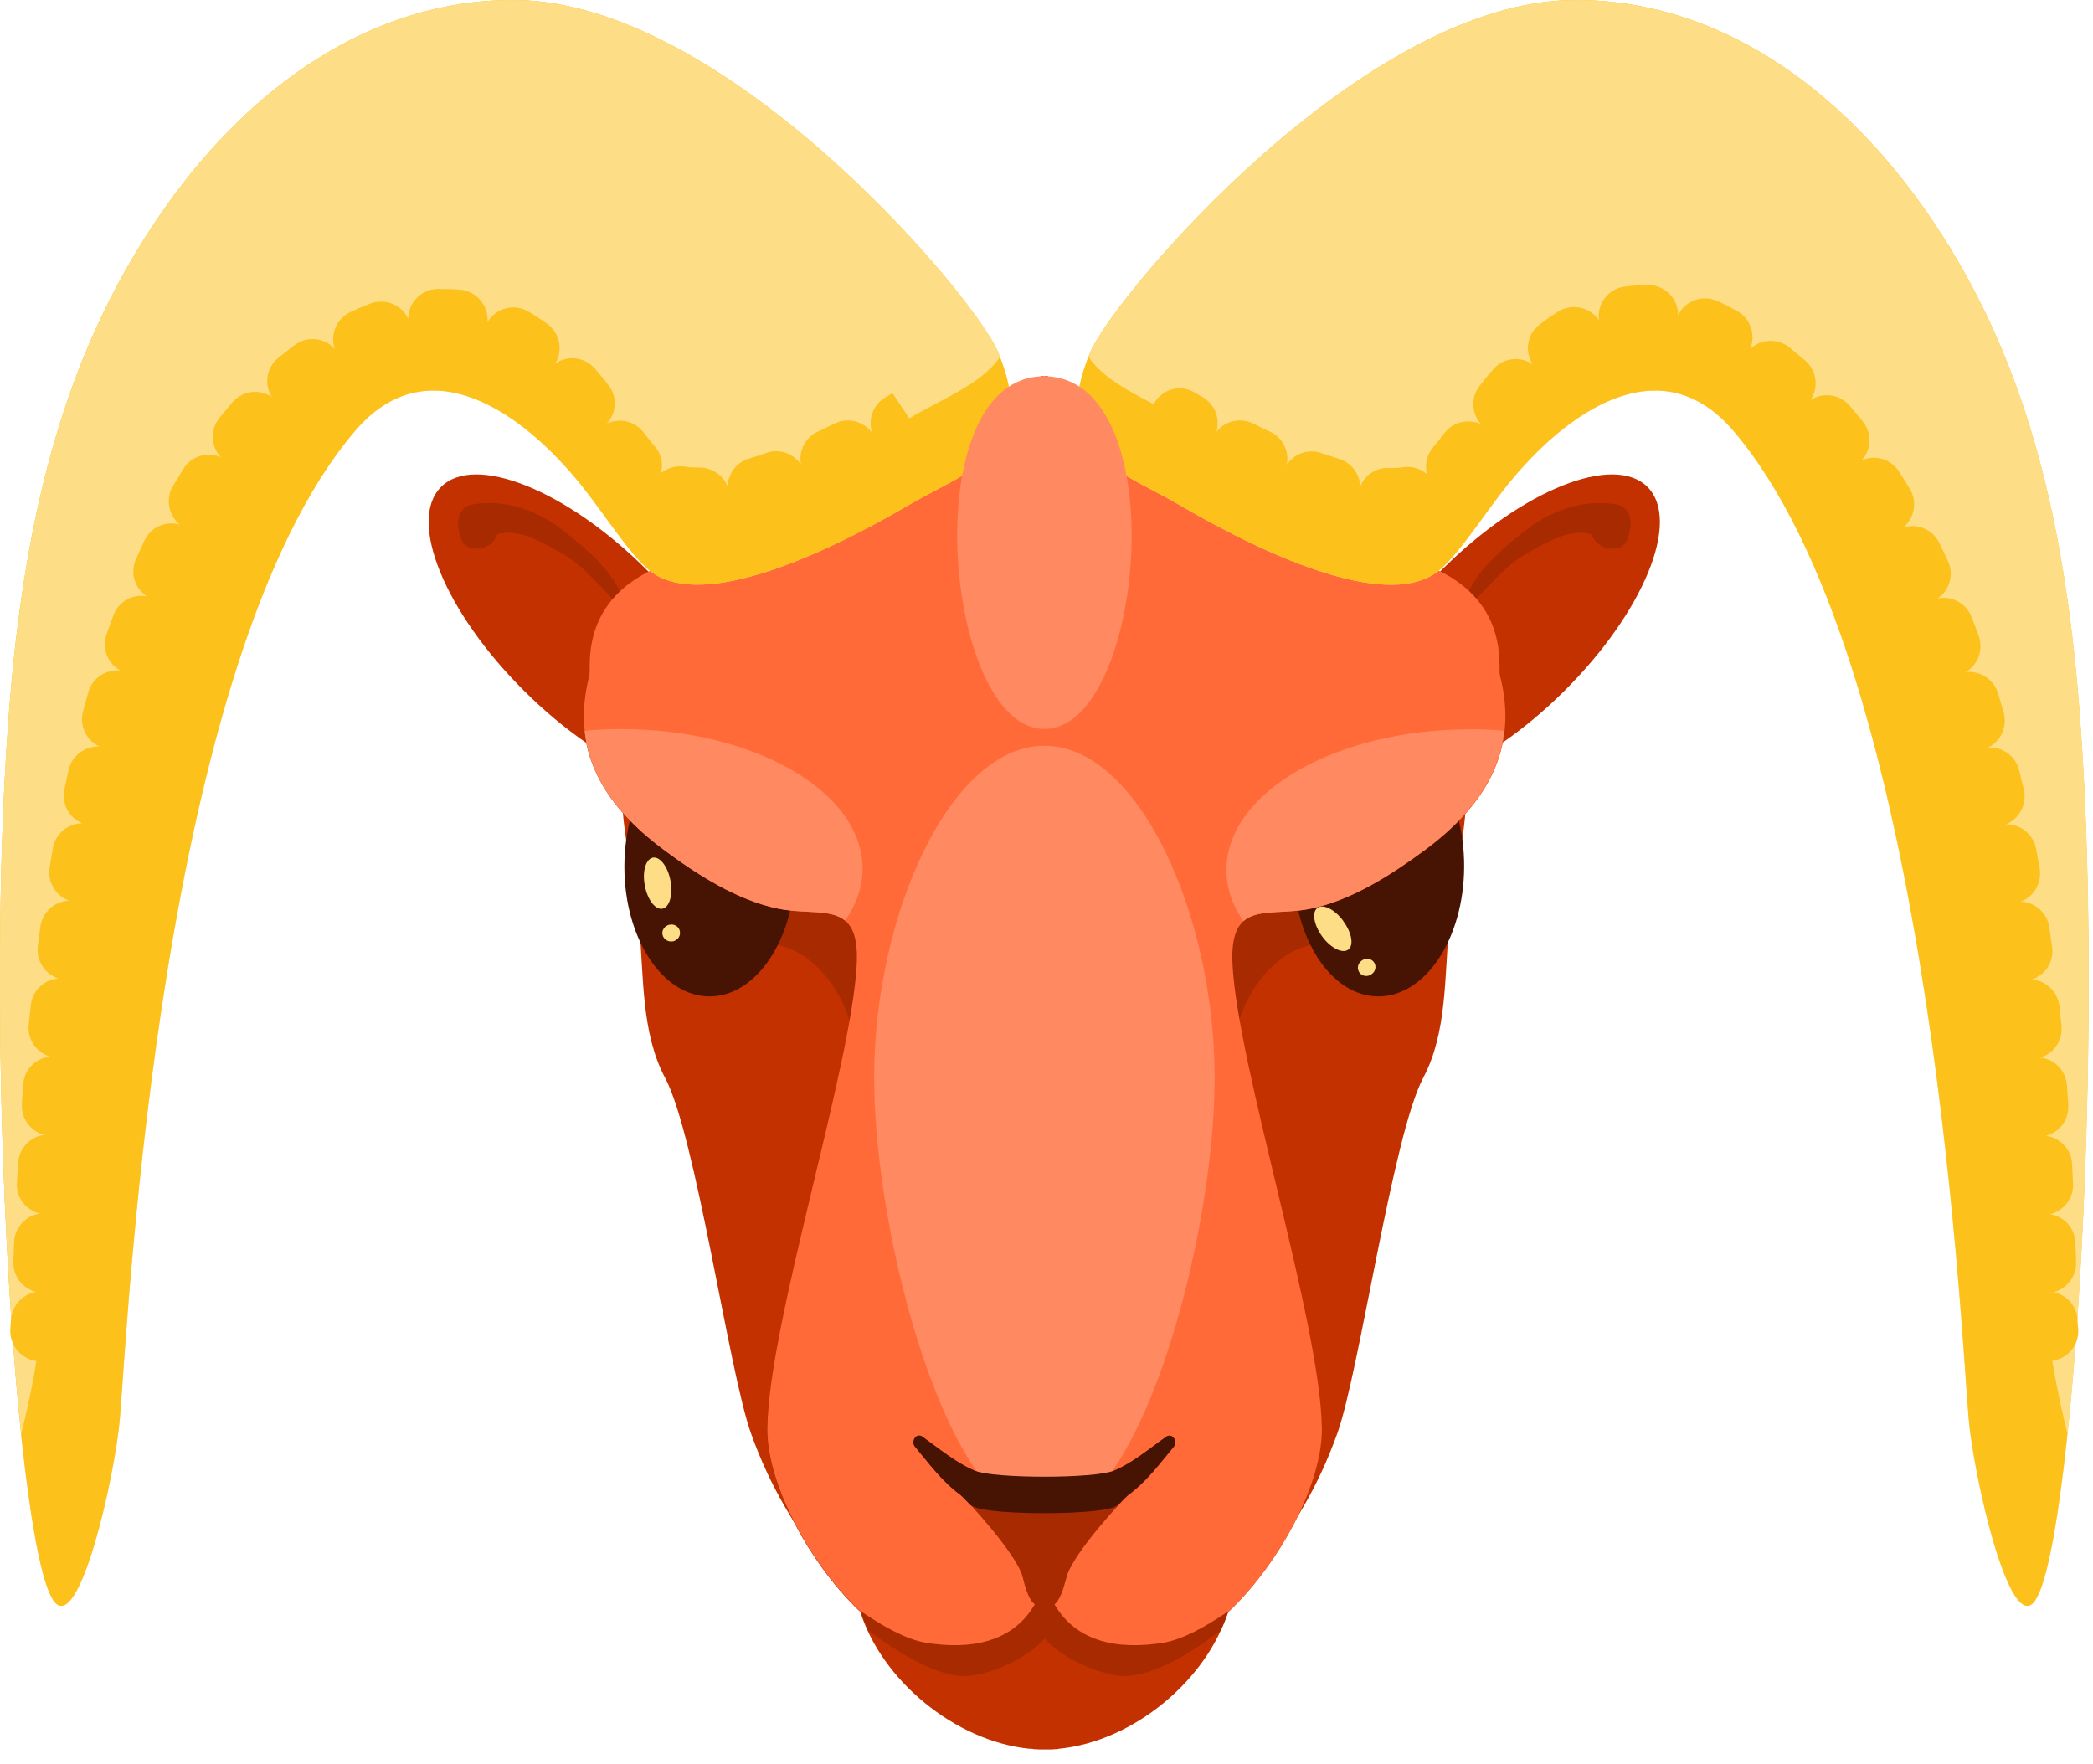 <svg width="89" height="75" viewBox="0 0 89 75" fill="none" xmlns="http://www.w3.org/2000/svg">
<g id="Layer_1" clip-path="url(#clip0_187_14916)">
<g id="Group">
<g id="Group_2">
<path id="Vector" d="M31.03 32.89C32.45 31.45 30.86 27.56 27.47 24.2C24.08 20.83 20.17 19.27 18.75 20.71C17.32 22.15 18.92 26.04 22.31 29.4C25.7 32.77 29.61 34.33 31.03 32.89Z" fill="#C43100"/>
<path id="Vector_2" d="M26.47 25.47C26.15 24.32 24.77 23.2 23.87 22.5C22.79 21.67 21.38 21.2 20.04 21.46C19.57 21.55 19.42 22.08 19.5 22.48C19.52 22.57 19.54 22.67 19.56 22.76C19.73 23.63 20.93 23.43 21.14 22.72C22.04 22.44 23.1 23.08 23.86 23.51C24.85 24.07 25.42 24.87 26.22 25.63C26.34 25.75 26.52 25.61 26.48 25.46L26.47 25.47Z" fill="#A82A00"/>
</g>
<g id="Group_3">
<path id="Vector_3" d="M57.78 32.89C56.36 31.45 57.95 27.56 61.34 24.2C64.73 20.83 68.63 19.27 70.06 20.71C71.49 22.15 69.89 26.04 66.5 29.4C63.11 32.77 59.2 34.33 57.78 32.89Z" fill="#C43100"/>
<path id="Vector_4" d="M62.341 25.47C62.661 24.32 64.041 23.2 64.941 22.5C66.021 21.67 67.431 21.2 68.781 21.46C69.251 21.55 69.401 22.08 69.321 22.48C69.301 22.57 69.281 22.67 69.261 22.76C69.091 23.63 67.891 23.43 67.681 22.72C66.781 22.44 65.721 23.08 64.961 23.51C63.971 24.07 63.401 24.87 62.601 25.63C62.481 25.75 62.301 25.61 62.341 25.46V25.47Z" fill="#A82A00"/>
</g>
</g>
<path id="Vector_5" d="M60.35 28.78C56.62 25.65 44.96 21.92 44.4 21.92C43.84 21.92 32.19 25.65 28.45 28.78C25.12 31.57 26.84 35.82 27.18 39.4C27.38 41.5 27.26 43.92 28.28 45.83C29.59 48.28 30.99 58.3 31.93 60.94C32.75 63.24 33.84 65.01 35.34 66.94C35.75 67.47 36.08 68.09 36.56 68.47C37.47 71.45 40.62 74.04 43.77 74.36C43.84 74.36 43.9 74.36 43.97 74.38C44.04 74.38 44.11 74.38 44.18 74.39C44.25 74.39 44.32 74.39 44.4 74.39C44.48 74.39 44.55 74.39 44.62 74.39C44.69 74.39 44.76 74.39 44.83 74.38C44.9 74.38 44.96 74.38 45.03 74.36C48.19 74.05 51.33 71.45 52.24 68.47C52.71 68.09 53.05 67.46 53.46 66.94C54.96 65.01 56.05 63.24 56.87 60.94C57.81 58.31 59.22 48.28 60.52 45.83C61.54 43.92 61.42 41.5 61.62 39.4C61.96 35.82 63.68 31.57 60.35 28.78Z" fill="#C43100"/>
<path id="Vector_6" d="M54.28 21.67C49.41 19.37 45.9 19.35 44.54 15.98C44.49 15.98 44.44 15.99 44.4 16.01C44.35 16 44.3 15.99 44.26 15.98C42.9 19.36 39.4 19.38 34.52 21.67C31.41 23.14 28.22 25.6 25.38 27.69C25.26 28.03 25.14 28.38 25.05 28.72C24.22 31.89 25.68 34.25 28.21 36.13C29.62 37.18 31.32 39.83 33.09 40.19C34.89 40.56 36.56 42.86 36.42 45.67C36.2 50.02 32.68 56.26 32.62 60.73C32.56 64.89 38.39 72.79 42.83 70.15C43.42 70.05 43.97 69.8 44.41 69.42C44.85 69.8 45.4 70.05 45.99 70.15C50.43 72.79 56.26 64.88 56.2 60.73C56.13 56.26 52.62 50.02 52.4 45.67C52.26 42.87 53.93 40.56 55.73 40.19C57.49 39.83 59.19 37.18 60.61 36.13C63.14 34.25 64.6 31.89 63.77 28.72C63.68 28.38 57.41 23.14 54.3 21.67H54.28Z" fill="#A82A00"/>
<g id="Group_4">
<g id="Group_5">
<path id="Vector_7" d="M33.82 36.85C33.82 33.79 32.21 31.31 30.2 31.31C28.19 31.31 26.56 33.78 26.55 36.83C26.54 39.88 28.16 42.37 30.17 42.37C32.18 42.37 33.81 39.9 33.82 36.85Z" fill="#471302"/>
<path id="Vector_8" d="M28.51 37.45C28.4 36.85 28.06 36.41 27.76 36.47C27.46 36.53 27.3 37.06 27.42 37.66C27.53 38.26 27.87 38.7 28.17 38.64C28.47 38.58 28.62 38.05 28.51 37.45Z" fill="#FDDD85"/>
<path id="Vector_9" d="M28.91 39.6C28.87 39.4 28.68 39.28 28.47 39.32C28.27 39.36 28.13 39.55 28.17 39.74C28.21 39.94 28.4 40.06 28.61 40.03C28.81 39.99 28.95 39.8 28.91 39.61V39.6Z" fill="#FDDD85"/>
</g>
<g id="Group_6">
<path id="Vector_10" d="M62.26 36.85C62.27 33.79 60.65 31.31 58.64 31.31C56.63 31.31 55 33.78 54.99 36.83C54.99 39.89 56.6 42.37 58.61 42.37C60.62 42.37 62.25 39.9 62.26 36.85Z" fill="#471302"/>
<path id="Vector_11" d="M57.12 39.16C56.76 38.67 56.26 38.42 56.02 38.61C55.77 38.79 55.87 39.34 56.23 39.83C56.59 40.32 57.09 40.56 57.33 40.38C57.58 40.2 57.48 39.65 57.12 39.17V39.16Z" fill="#FDDD85"/>
<path id="Vector_12" d="M58.42 40.91C58.3 40.75 58.07 40.72 57.9 40.85C57.73 40.97 57.69 41.2 57.81 41.36C57.93 41.52 58.16 41.55 58.33 41.42C58.5 41.3 58.54 41.07 58.42 40.91Z" fill="#FDDD85"/>
</g>
</g>
<path id="Vector_13" d="M61.07 24.22C56.2 21.92 45.9 19.36 44.55 15.98C44.5 15.98 44.45 15.99 44.41 16.01C44.36 16 44.31 15.99 44.27 15.98C42.91 19.36 32.62 21.92 27.75 24.22C24.64 25.69 25.15 28.38 25.06 28.72C24.23 31.89 25.69 34.25 28.22 36.13C29.63 37.18 31.33 38.28 33.1 38.64C34.9 39.01 36.57 38.21 36.43 41.01C36.21 45.36 32.69 56.25 32.63 60.72C32.57 64.88 38.4 72.78 42.84 70.14C43.43 70.04 43.98 69.79 44.42 69.41C44.86 69.79 45.41 70.04 46 70.14C50.44 72.78 56.27 64.87 56.21 60.72C56.14 56.25 52.63 45.35 52.41 41.01C52.27 38.21 53.94 39.01 55.74 38.64C57.5 38.28 59.2 37.18 60.62 36.13C63.15 34.25 64.61 31.89 63.78 28.72C63.69 28.38 64.2 25.68 61.09 24.22H61.07Z" fill="#FF6A38"/>
<path id="Vector_14" d="M88.03 26.38C87.19 19.9 85.49 13.96 81.63 8.6C78.17 3.79 73.12 0 66.99 0C57.93 0 47.33 12.66 46.36 14.98C44.58 19.26 47.51 19.93 50.15 21.47C54.09 23.77 59.18 26.01 61.25 24.21C62.12 23.45 63.19 21.75 64.11 20.61C66.58 17.55 70.58 14.67 73.7 18.31C82 28 83.33 55.63 83.71 60.29C83.91 62.72 85.46 69.58 86.53 68.07C88.29 65.6 89.78 39.8 88.03 26.38ZM2.28 68.07C3.36 69.58 4.9 62.72 5.1 60.29C5.48 55.63 6.81 28 15.11 18.31C18.23 14.67 22.23 17.55 24.7 20.61C25.62 21.75 26.7 23.46 27.56 24.21C29.63 26 34.72 23.77 38.65 21.47C41.29 19.93 44.22 19.26 42.44 14.98C41.49 12.66 30.89 0 21.82 0C15.69 0 10.64 3.79 7.19 8.59C3.33 13.95 1.63 19.89 0.78 26.38C-0.97 39.8 0.52 65.6 2.28 68.07Z" fill="#FDDD85"/>
<path id="Vector_15" d="M88.03 26.38C87.19 19.9 85.49 13.96 81.63 8.6C78.17 3.79 73.12 0 66.99 0C57.93 0 47.33 12.66 46.36 14.98C44.58 19.26 47.51 19.93 50.15 21.47C54.09 23.77 59.18 26.01 61.25 24.21C62.12 23.45 63.19 21.75 64.11 20.61C66.58 17.55 70.58 14.67 73.7 18.31C82 28 83.33 55.63 83.71 60.29C83.91 62.72 85.46 69.58 86.53 68.07C88.29 65.6 89.78 39.8 88.03 26.38ZM2.28 68.07C3.36 69.58 4.9 62.72 5.1 60.29C5.48 55.63 6.81 28 15.11 18.31C18.23 14.67 22.23 17.55 24.7 20.61C25.62 21.75 26.7 23.46 27.56 24.21C29.63 26 34.72 23.77 38.65 21.47C41.29 19.93 44.22 19.26 42.44 14.98C41.49 12.66 30.89 0 21.82 0C15.69 0 10.64 3.79 7.19 8.59C3.33 13.95 1.63 19.89 0.78 26.38C-0.97 39.8 0.52 65.6 2.28 68.07Z" fill="#FDC11C"/>
<g id="Group_7">
<path id="Vector_16" d="M81.62 8.59C78.17 3.79 73.12 0 66.99 0C57.93 0 47.33 12.66 46.36 14.98C46.33 15.05 46.32 15.11 46.29 15.18C47.06 16.32 48.65 16.91 50.15 17.79C54.09 20.09 59.18 22.33 61.25 20.53C62.12 19.77 63.19 18.07 64.11 16.93C66.58 13.87 69.66 12.05 73.7 14.63C87.59 23.51 86.72 51.95 87.11 56.61C87.19 57.61 87.51 59.37 87.92 60.99C88.89 51.77 89.28 35.95 88.04 26.39C87.2 19.91 85.5 13.97 81.64 8.61L81.62 8.59Z" fill="#FDDD85"/>
<path id="Vector_17" d="M15.12 14.63C19.39 12.46 22.24 13.87 24.71 16.93C25.63 18.07 26.71 19.78 27.57 20.53C29.64 22.32 34.73 20.09 38.66 17.79C40.16 16.91 41.75 16.32 42.52 15.18C42.49 15.11 42.48 15.05 42.45 14.98C41.49 12.66 30.89 0 21.82 0C15.69 0 10.64 3.79 7.19 8.59C3.33 13.95 1.63 19.89 0.78 26.38C-0.47 35.94 -0.07 51.76 0.9 60.98C1.31 59.37 1.63 57.61 1.71 56.6C2.09 51.94 1.63 21.47 15.12 14.62V14.63Z" fill="#FDDD85"/>
</g>
<g id="Group_8">
<path id="Vector_18" d="M44.411 31C48.691 31 49.981 16.03 44.411 16C38.841 15.97 40.131 31 44.411 31Z" fill="#FF8961"/>
<path id="Vector_19" d="M24.86 31.08C25.08 33.11 26.36 34.75 28.22 36.13C29.63 37.18 31.33 38.28 33.1 38.64C34.24 38.87 35.33 38.64 35.94 39.15C36.41 38.46 36.68 37.72 36.68 36.93C36.67 33.64 32.03 30.98 26.32 31C25.83 31 25.35 31.03 24.87 31.07L24.86 31.08Z" fill="#FF8961"/>
<path id="Vector_20" d="M51.65 45.83C51.65 38.89 48.41 31.71 44.41 31.71C40.41 31.71 37.17 38.89 37.17 45.83C37.17 52.77 40.41 64.61 44.41 64.61C48.41 64.61 51.65 52.77 51.65 45.83Z" fill="#FF8961"/>
<path id="Vector_21" d="M62.47 31.01C56.76 31.03 52.14 33.71 52.15 37.01C52.15 37.78 52.41 38.5 52.87 39.17C53.47 38.64 54.57 38.88 55.72 38.64C57.48 38.28 59.18 37.18 60.6 36.13C62.46 34.74 63.74 33.1 63.96 31.07C63.47 31.03 62.98 31 62.47 31.01Z" fill="#FF8961"/>
</g>
<path id="Vector_22" d="M44.41 69.66C45.11 70.51 47 71.37 48.05 71.26C49.22 71.14 50.63 70.3 51.92 69.32C52.04 69.05 52.15 68.78 52.24 68.51C51.3 69.15 50.31 69.71 49.48 69.85C47.59 70.16 45.78 69.85 44.84 68.22C45.15 67.98 45.3 67.21 45.37 67C45.68 66 47.77 63.73 47.99 63.57C48.76 63.01 49.32 62.24 49.92 61.52C50.1 61.31 49.86 60.92 49.6 61.1C48.89 61.6 48.19 62.2 47.39 62.54C46.58 62.89 45.52 62.76 44.66 62.88C44.57 62.89 44.49 62.92 44.42 62.94C44.35 62.91 44.27 62.89 44.18 62.88C43.32 62.76 42.26 62.89 41.45 62.54C40.65 62.2 39.94 61.6 39.24 61.1C38.98 60.91 38.74 61.3 38.92 61.52C39.52 62.24 40.09 63.02 40.85 63.57C41.07 63.73 43.16 66 43.47 67C43.53 67.21 43.68 67.98 44 68.22C43.06 69.85 41.25 70.16 39.36 69.85C38.52 69.71 37.54 69.15 36.6 68.51C36.69 68.79 36.79 69.06 36.92 69.32C38.21 70.3 39.62 71.14 40.79 71.26C41.84 71.37 43.73 70.52 44.43 69.66H44.41Z" fill="#A82A00"/>
<path id="Vector_23" d="M40.83 63.56C40.88 63.6 41.05 63.77 41.27 64C41.32 64.03 41.38 64.06 41.43 64.08C42.24 64.43 46.57 64.43 47.38 64.08C47.43 64.06 47.49 64.02 47.54 64C47.76 63.76 47.93 63.6 47.98 63.56C48.75 63 49.31 62.23 49.91 61.51C50.09 61.3 49.85 60.91 49.59 61.09C48.88 61.59 48.18 62.19 47.38 62.53C46.57 62.88 42.24 62.88 41.43 62.53C40.63 62.19 39.92 61.59 39.22 61.09C38.96 60.9 38.72 61.29 38.9 61.51C39.5 62.23 40.07 63.01 40.83 63.56Z" fill="#471302"/>
<g id="Group_9">
<g id="Group_10">
<path id="Vector_24" d="M50.51 19.27C50.3 19.27 50.08 19.22 49.88 19.1L49.57 18.92C48.96 18.57 48.72 17.77 49.07 17.16C49.42 16.55 50.17 16.33 50.78 16.68L50.85 16.72L51.14 16.89C51.75 17.24 51.96 18.01 51.61 18.63C51.38 19.04 50.94 19.27 50.5 19.27H50.51Z" fill="#FDC11C"/>
<path id="Vector_25" d="M86.98 54.96C86.3 54.96 85.73 54.42 85.71 53.73L85.68 52.9C85.66 52.28 86.08 51.75 86.66 51.62C86.07 51.53 85.61 51.04 85.58 50.42L85.54 49.6C85.51 48.98 85.92 48.45 86.5 48.3C85.91 48.23 85.44 47.75 85.39 47.13L85.33 46.31C85.28 45.7 85.68 45.15 86.25 44.99C85.66 44.93 85.17 44.47 85.11 43.85L85.02 43.03C84.95 42.42 85.33 41.86 85.89 41.68C85.3 41.64 84.8 41.19 84.71 40.58L84.59 39.77C84.5 39.16 84.85 38.59 85.41 38.39C84.82 38.37 84.3 37.94 84.2 37.34C84.15 37.07 84.1 36.8 84.05 36.53C83.94 35.93 84.26 35.35 84.81 35.12C84.24 35.1 83.69 34.73 83.55 34.13C83.49 33.86 83.43 33.6 83.36 33.33C83.22 32.74 83.51 32.14 84.04 31.88C83.45 31.91 82.9 31.55 82.73 30.96C82.65 30.7 82.58 30.44 82.5 30.18C82.32 29.6 82.58 28.99 83.08 28.7C82.5 28.77 81.93 28.44 81.73 27.87C81.64 27.62 81.54 27.37 81.44 27.12C81.22 26.56 81.44 25.93 81.91 25.61C81.35 25.73 80.75 25.45 80.49 24.9C80.38 24.66 80.26 24.42 80.14 24.18C79.87 23.64 80.02 23.01 80.46 22.64C79.91 22.82 79.3 22.6 78.99 22.09C78.85 21.86 78.71 21.64 78.57 21.42C78.25 20.92 78.32 20.29 78.7 19.87C78.18 20.1 77.56 19.97 77.19 19.51C77.02 19.31 76.86 19.11 76.69 18.91C76.31 18.47 76.28 17.84 76.59 17.37C76.12 17.67 75.49 17.64 75.05 17.25C74.86 17.08 74.66 16.91 74.46 16.75C74.01 16.38 73.88 15.78 74.09 15.27C73.7 15.65 73.09 15.73 72.59 15.45C72.38 15.33 72.17 15.22 71.96 15.13C71.48 14.92 71.2 14.45 71.2 13.97C70.99 14.4 70.52 14.71 70.02 14.68C69.78 14.68 69.59 14.69 69.41 14.72C68.91 14.8 68.44 14.56 68.17 14.17C68.23 14.65 68.02 15.14 67.58 15.41C67.38 15.53 67.19 15.67 67 15.81C66.55 16.15 65.95 16.16 65.51 15.85C65.8 16.31 65.77 16.93 65.4 17.36C65.3 17.48 65.19 17.6 65.1 17.73L64.92 17.96C64.55 18.44 63.9 18.58 63.37 18.33C63.77 18.78 63.82 19.46 63.44 19.95C63.25 20.2 63.06 20.44 62.88 20.65C62.43 21.19 61.63 21.26 61.09 20.8C61.1 20.84 61.11 20.89 61.12 20.93C61.23 21.62 60.75 22.27 60.05 22.38C59.77 22.42 59.47 22.44 59.16 22.44H59.01C58.33 22.43 57.78 21.88 57.76 21.21C57.52 21.81 56.85 22.14 56.22 21.95C55.94 21.87 55.66 21.77 55.37 21.67C54.76 21.46 54.42 20.84 54.54 20.22C54.2 20.74 53.52 20.94 52.94 20.67C52.68 20.55 52.42 20.42 52.16 20.3C51.53 19.99 51.27 19.22 51.58 18.59C51.89 17.96 52.66 17.7 53.29 18.01C53.53 18.13 53.77 18.25 54.01 18.36C54.55 18.61 54.83 19.2 54.72 19.76C55.03 19.29 55.64 19.07 56.2 19.27C56.45 19.36 56.69 19.43 56.93 19.51C57.47 19.67 57.82 20.15 57.84 20.69C58.03 20.22 58.5 19.88 59.04 19.9H59.15C59.33 19.9 59.5 19.9 59.66 19.87C60.04 19.81 60.41 19.93 60.68 20.16C60.58 19.77 60.66 19.35 60.94 19.02C61.1 18.83 61.26 18.63 61.42 18.42C61.79 17.93 62.45 17.79 62.98 18.04C62.57 17.59 62.53 16.9 62.92 16.41L63.13 16.14C63.25 15.99 63.37 15.85 63.49 15.71C63.92 15.21 64.64 15.13 65.17 15.49C64.82 14.94 64.94 14.2 65.47 13.8C65.73 13.6 65.99 13.42 66.26 13.25C66.84 12.89 67.61 13.05 67.99 13.62C67.9 12.93 68.38 12.29 69.07 12.19C69.38 12.15 69.69 12.13 70 12.12H70.12C70.81 12.14 71.36 12.71 71.36 13.4C71.66 12.79 72.39 12.52 73.02 12.8C73.3 12.92 73.58 13.07 73.87 13.23C74.44 13.55 74.67 14.25 74.42 14.84C74.88 14.41 75.6 14.37 76.1 14.78C76.33 14.97 76.55 15.16 76.78 15.35C77.26 15.78 77.34 16.49 76.99 17.01C77.51 16.67 78.22 16.76 78.64 17.24C78.83 17.46 79.02 17.69 79.21 17.92C79.61 18.42 79.58 19.12 79.16 19.58C79.72 19.32 80.4 19.51 80.75 20.05C80.91 20.29 81.06 20.54 81.21 20.79C81.54 21.33 81.41 22.03 80.94 22.43C81.53 22.24 82.18 22.51 82.46 23.08C82.59 23.34 82.71 23.6 82.83 23.86C83.1 24.43 82.9 25.11 82.39 25.45C82.99 25.32 83.61 25.65 83.84 26.24C83.94 26.51 84.05 26.77 84.14 27.04C84.35 27.63 84.11 28.28 83.58 28.58C84.18 28.51 84.77 28.87 84.96 29.47C85.04 29.74 85.12 30.02 85.2 30.29C85.37 30.9 85.08 31.53 84.53 31.79C85.15 31.74 85.71 32.15 85.86 32.76C85.93 33.04 85.99 33.31 86.06 33.59C86.2 34.2 85.87 34.81 85.31 35.05C85.91 35.05 86.46 35.47 86.58 36.09C86.63 36.37 86.68 36.65 86.73 36.92C86.84 37.54 86.49 38.13 85.92 38.34C86.53 38.36 87.05 38.81 87.14 39.43L87.26 40.27C87.35 40.89 86.97 41.47 86.39 41.65C86.99 41.69 87.5 42.16 87.57 42.78L87.66 43.62C87.72 44.24 87.33 44.81 86.75 44.97C87.35 45.03 87.84 45.51 87.89 46.14L87.95 46.98C87.99 47.6 87.58 48.15 87 48.3C87.6 48.38 88.08 48.87 88.11 49.49L88.15 50.33C88.18 50.95 87.76 51.49 87.17 51.63C87.77 51.72 88.23 52.22 88.25 52.84L88.28 53.67C88.3 54.37 87.75 54.96 87.05 54.99H87.01L86.98 54.96Z" fill="#FDC11C"/>
<path id="Vector_26" d="M87.1 57.88C86.44 57.88 85.89 57.38 85.83 56.71C85.82 56.58 85.81 56.42 85.8 56.25C85.76 55.55 86.3 54.95 87 54.91C87.69 54.89 88.3 55.41 88.34 56.11C88.34 56.25 88.36 56.38 88.37 56.49C88.43 57.19 87.91 57.81 87.21 57.87C87.17 57.87 87.14 57.87 87.1 57.87V57.88Z" fill="#FDC11C"/>
</g>
<g id="Group_11">
<path id="Vector_27" d="M1.71 57.88C1.71 57.88 1.64 57.88 1.61 57.88C0.91 57.82 0.39 57.21 0.44 56.51C0.44 56.39 0.46 56.27 0.47 56.12C0.51 55.42 1.12 54.88 1.81 54.92C2.51 54.96 3.05 55.56 3.01 56.26C3.01 56.43 2.99 56.58 2.98 56.71C2.93 57.37 2.37 57.88 1.71 57.88Z" fill="#FDC11C"/>
<path id="Vector_28" d="M1.84 54.97H1.79C1.09 54.94 0.54 54.35 0.57 53.65L0.6 52.81C0.63 52.19 1.1 51.69 1.69 51.6C1.1 51.46 0.68 50.92 0.72 50.29L0.77 49.45C0.81 48.83 1.29 48.33 1.88 48.26C1.3 48.11 0.89 47.55 0.93 46.93L0.99 46.09C1.04 45.47 1.53 44.99 2.13 44.93C1.55 44.76 1.16 44.2 1.22 43.58L1.31 42.74C1.38 42.12 1.88 41.65 2.48 41.61C1.91 41.42 1.53 40.85 1.61 40.23L1.72 39.39C1.81 38.77 2.33 38.32 2.94 38.3C2.37 38.09 2.01 37.51 2.11 36.89L2.25 36.06C2.36 35.44 2.9 35.01 3.5 35.01C2.94 34.78 2.61 34.18 2.74 33.56C2.8 33.28 2.86 33.01 2.92 32.73C3.06 32.11 3.64 31.72 4.23 31.74C3.67 31.49 3.37 30.86 3.53 30.25C3.6 29.98 3.68 29.7 3.76 29.43C3.93 28.82 4.52 28.45 5.12 28.51C4.58 28.22 4.32 27.58 4.53 26.98C4.62 26.71 4.72 26.44 4.82 26.17C5.04 25.57 5.65 25.24 6.25 25.36C5.73 25.02 5.52 24.36 5.78 23.78C5.9 23.52 6.02 23.25 6.14 22.99C6.41 22.41 7.06 22.13 7.65 22.31C7.17 21.92 7.03 21.23 7.35 20.68C7.5 20.43 7.65 20.18 7.8 19.93C8.14 19.39 8.82 19.19 9.39 19.44C8.96 18.98 8.93 18.27 9.33 17.77C9.52 17.54 9.71 17.31 9.9 17.09C10.329 16.61 11.04 16.53 11.559 16.88C11.22 16.35 11.329 15.63 11.829 15.22C12.069 15.03 12.309 14.84 12.55 14.66C13.079 14.28 13.8 14.36 14.229 14.83C14.03 14.23 14.309 13.55 14.899 13.27C15.19 13.14 15.47 13.01 15.749 12.91C16.38 12.67 17.079 12.96 17.36 13.56C17.36 12.88 17.89 12.32 18.57 12.29C18.68 12.29 18.779 12.29 18.89 12.29C19.13 12.29 19.36 12.3 19.579 12.32C20.27 12.39 20.779 13 20.73 13.69C21.09 13.1 21.849 12.9 22.45 13.24C22.73 13.4 23 13.58 23.27 13.77C23.809 14.16 23.95 14.9 23.61 15.46C24.14 15.09 24.869 15.18 25.299 15.68C25.419 15.82 25.54 15.96 25.66 16.11L25.869 16.37C26.259 16.87 26.22 17.56 25.809 18.01C26.34 17.76 27 17.9 27.369 18.39C27.529 18.6 27.689 18.81 27.849 18.99C28.13 19.32 28.209 19.75 28.099 20.13C28.369 19.9 28.739 19.79 29.119 19.84C29.279 19.87 29.45 19.88 29.63 19.88H29.73C30.27 19.88 30.739 20.2 30.939 20.68C30.959 20.15 31.309 19.66 31.849 19.5C32.09 19.43 32.34 19.35 32.58 19.26C33.139 19.06 33.739 19.28 34.059 19.75C33.95 19.19 34.23 18.61 34.77 18.36C35.01 18.25 35.249 18.13 35.489 18.01C36.12 17.7 36.88 17.96 37.2 18.59C37.51 19.22 37.249 19.98 36.62 20.3C36.359 20.43 36.099 20.55 35.84 20.67C35.26 20.94 34.59 20.74 34.239 20.22C34.359 20.83 34.02 21.45 33.41 21.66C33.12 21.76 32.84 21.85 32.559 21.94C31.919 22.13 31.259 21.8 31.02 21.19C31 21.86 30.45 22.41 29.77 22.42H29.619C29.309 22.42 29 22.4 28.72 22.36C28.02 22.25 27.549 21.6 27.66 20.91C27.66 20.87 27.68 20.82 27.689 20.78C27.149 21.23 26.349 21.16 25.899 20.62C25.72 20.4 25.529 20.16 25.34 19.92C24.959 19.42 25.009 18.74 25.41 18.29C24.88 18.54 24.23 18.4 23.86 17.92L23.68 17.7C23.579 17.57 23.47 17.45 23.369 17.33C23 16.9 22.97 16.3 23.25 15.84C22.82 16.14 22.22 16.15 21.779 15.82C21.59 15.68 21.399 15.56 21.2 15.45C20.759 15.2 20.52 14.72 20.559 14.24C20.309 14.64 19.849 14.9 19.349 14.85C19.209 14.84 19.059 14.83 18.91 14.83H18.689C18.149 14.88 17.689 14.55 17.48 14.1C17.48 14.61 17.169 15.09 16.66 15.29C16.439 15.38 16.209 15.47 15.979 15.58C15.47 15.82 14.87 15.69 14.509 15.29C14.68 15.8 14.509 16.39 14.05 16.72C13.85 16.87 13.649 17.02 13.45 17.18C13.009 17.55 12.389 17.56 11.93 17.25C12.22 17.72 12.19 18.34 11.809 18.77C11.639 18.96 11.47 19.16 11.309 19.36C10.94 19.82 10.319 19.95 9.8 19.72C10.18 20.13 10.259 20.77 9.95 21.26C9.81 21.48 9.67 21.71 9.54 21.94C9.24 22.46 8.63 22.68 8.08 22.52C8.53 22.88 8.69 23.51 8.43 24.05C8.32 24.29 8.21 24.53 8.1 24.78C7.86 25.33 7.27 25.63 6.7 25.52C7.19 25.84 7.41 26.45 7.2 27.02C7.11 27.27 7.02 27.53 6.93 27.78C6.73 28.36 6.17 28.69 5.59 28.63C6.1 28.91 6.37 29.51 6.2 30.1C6.12 30.36 6.05 30.62 5.98 30.89C5.82 31.48 5.27 31.87 4.68 31.83C5.22 32.08 5.53 32.67 5.39 33.27C5.33 33.54 5.27 33.8 5.21 34.07C5.08 34.67 4.55 35.07 3.97 35.07C4.51 35.29 4.85 35.87 4.74 36.47L4.6 37.28C4.5 37.89 3.98 38.32 3.39 38.34C3.95 38.54 4.31 39.11 4.22 39.72L4.11 40.53C4.03 41.14 3.53 41.59 2.94 41.63C3.5 41.81 3.88 42.37 3.81 42.98L3.72 43.8C3.66 44.41 3.17 44.88 2.58 44.94C3.15 45.1 3.54 45.65 3.49 46.26L3.43 47.08C3.38 47.7 2.91 48.18 2.32 48.25C2.9 48.4 3.3 48.94 3.27 49.55L3.23 50.38C3.2 51 2.73 51.49 2.14 51.57C2.72 51.71 3.14 52.24 3.11 52.86L3.08 53.69C3.05 54.38 2.49 54.91 1.81 54.91L1.84 54.97Z" fill="#FDC11C"/>
<path id="Vector_29" d="M38.3 19.27C37.86 19.27 37.43 19.04 37.19 18.63C36.84 18.02 37.05 17.24 37.66 16.89L37.95 16.72L38.66 17.78L39.3 18.88L38.93 19.1C38.73 19.21 38.51 19.27 38.3 19.27Z" fill="#FDC11C"/>
</g>
</g>
</g>
<defs>
<clipPath id="clip0_187_14916">
<rect width="88.81" height="74.39" fill="white"/>
</clipPath>
</defs>
</svg>
